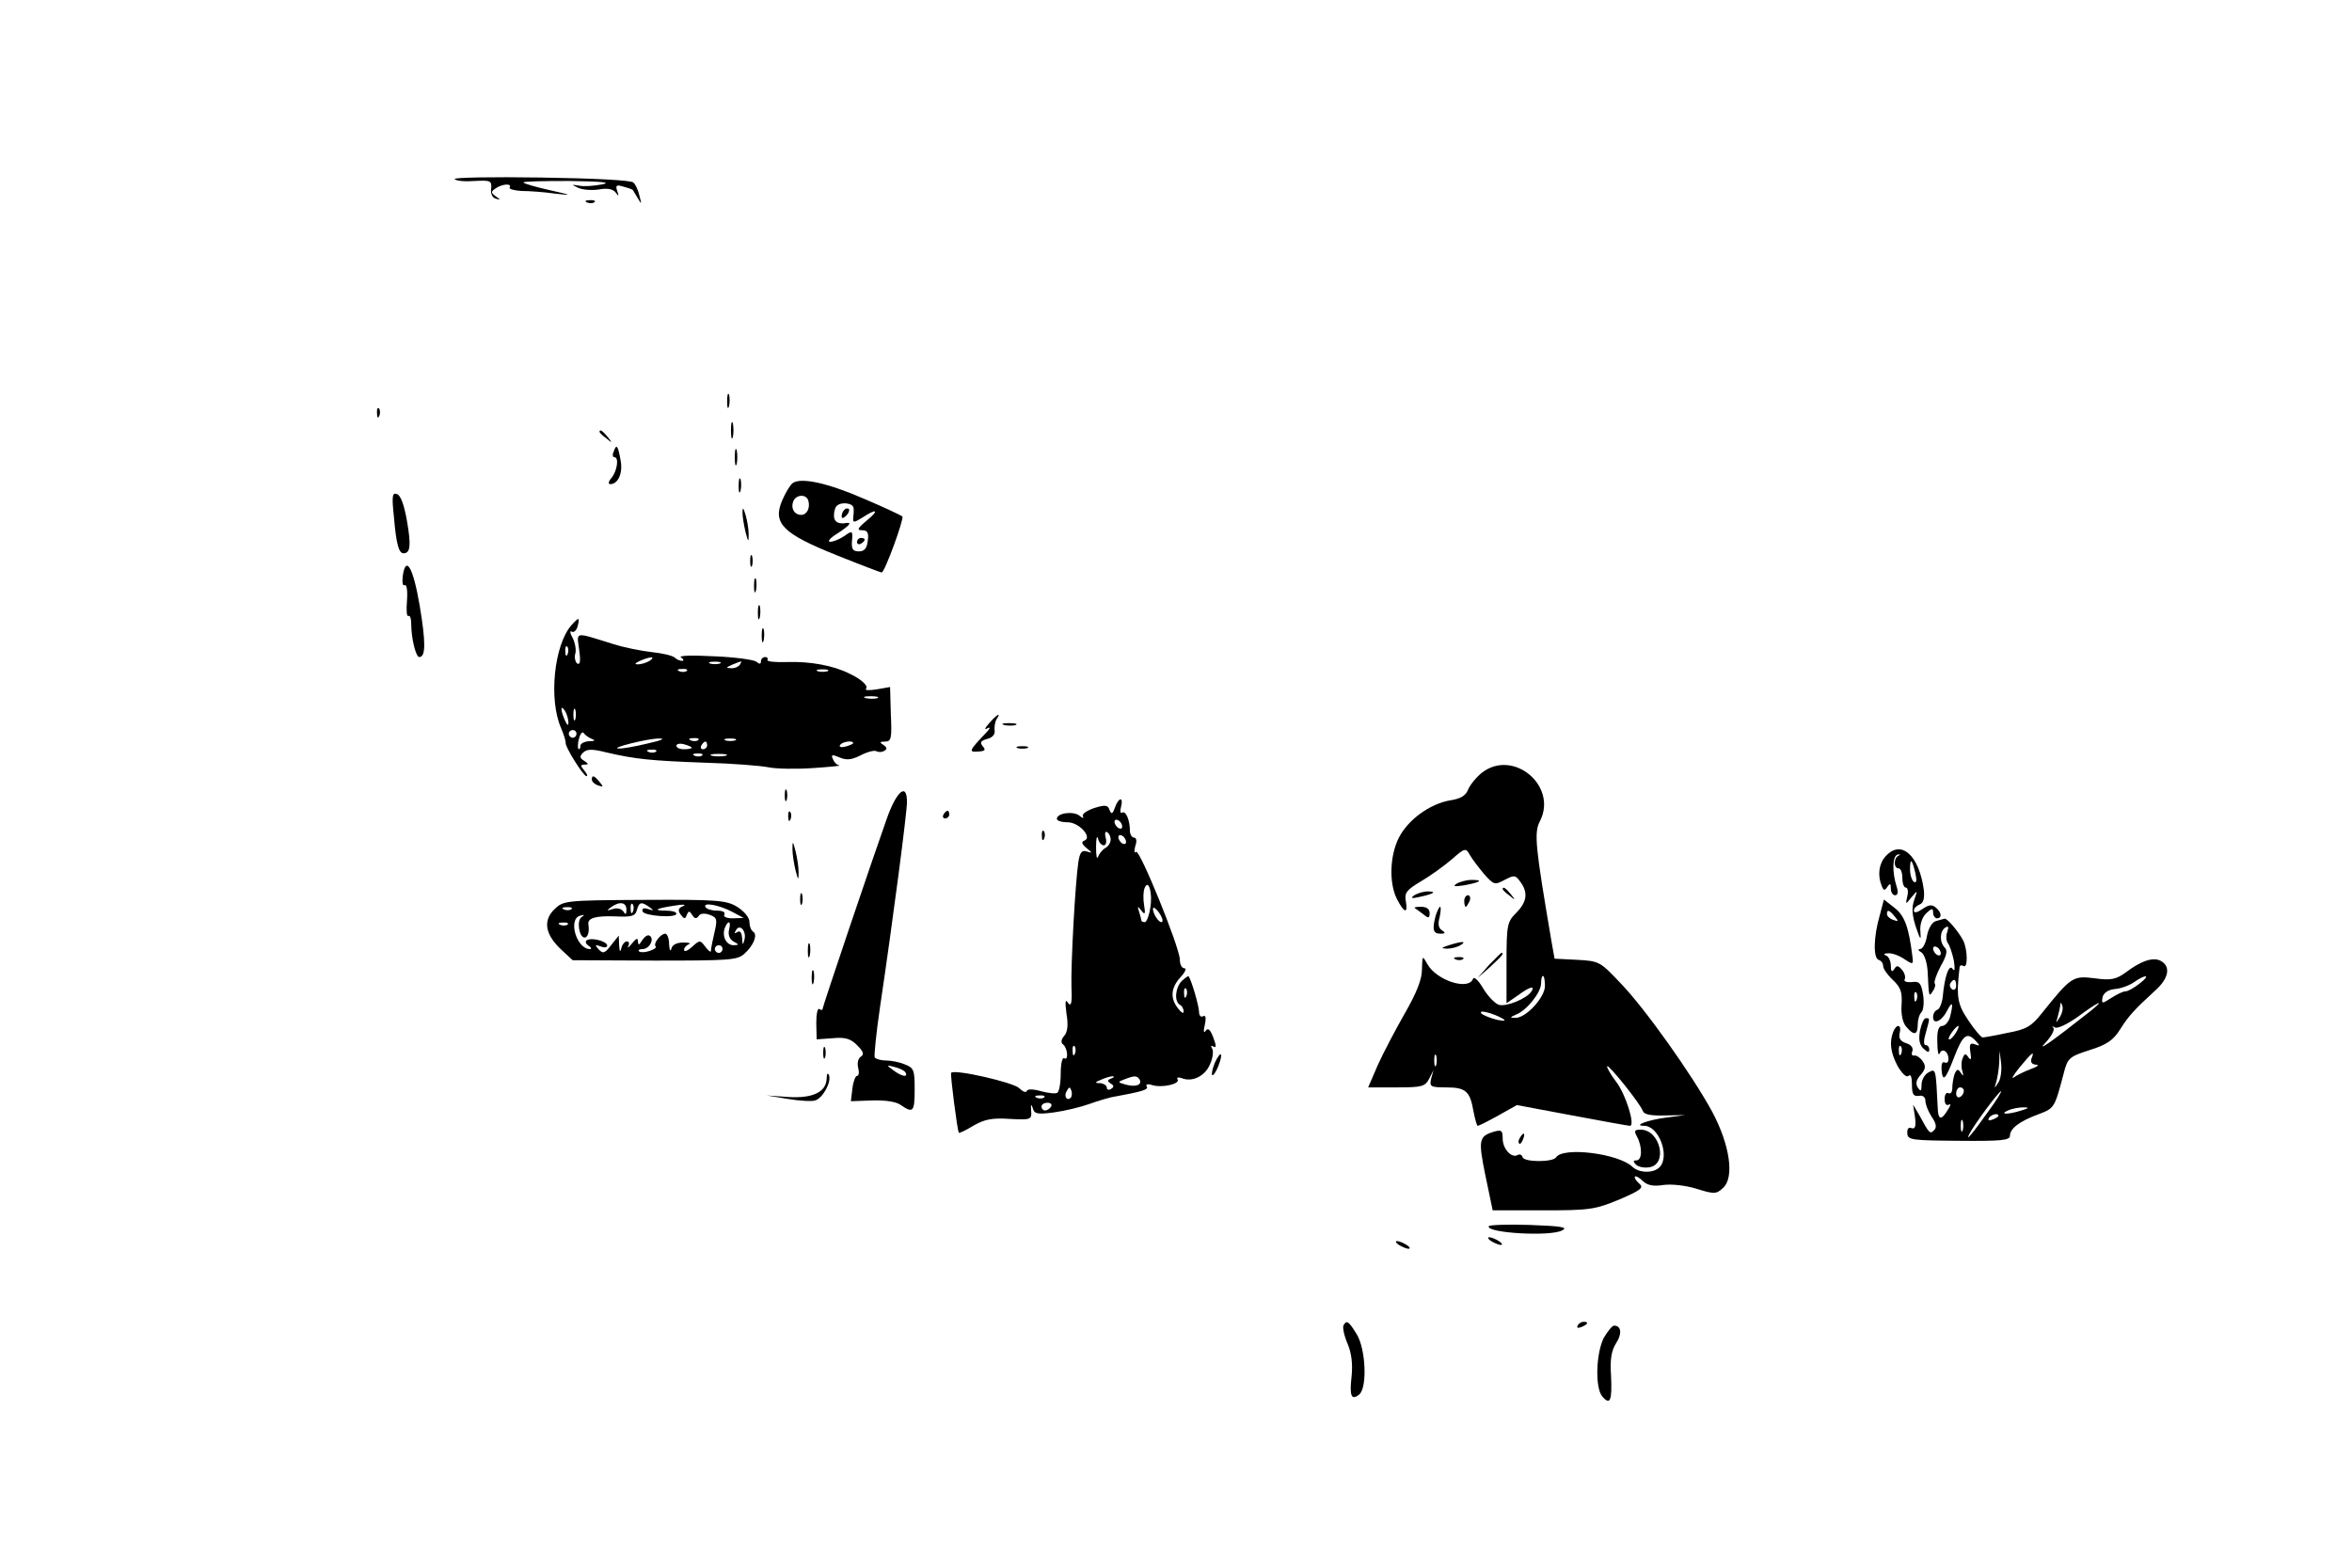 <?xml version="1.0" standalone="no"?>
<!DOCTYPE svg PUBLIC "-//W3C//DTD SVG 20010904//EN"
 "http://www.w3.org/TR/2001/REC-SVG-20010904/DTD/svg10.dtd">
<svg version="1.0" xmlns="http://www.w3.org/2000/svg"
 width="612pt" height="408pt" viewBox="0 0 612 408"
 preserveAspectRatio="xMidYMid meet">

<g transform="translate(0,408) scale(0.1,-0.1)"
fill="#000000" stroke="none">
<path d="M1183 3614 c4 -5 28 -7 52 -5 41 2 45 1 43 -20 -2 -12 3 -24 12 -26
13 -4 13 -3 0 6 -13 10 -13 12 0 21 18 12 43 13 36 2 -2 -4 12 -8 32 -9 20 0
60 -3 87 -7 45 -5 44 -4 -14 9 -36 8 -67 17 -69 20 -3 3 51 4 119 4 86 -1 112
-4 85 -9 -21 -4 -48 -6 -60 -3 -20 3 -20 3 -1 -6 11 -5 35 -7 54 -4 22 4 36 1
43 -8 8 -11 9 -10 4 4 -5 15 -2 17 17 11 12 -3 22 -7 23 -8 1 0 6 -10 13 -21
11 -18 11 -18 5 5 -3 14 -10 30 -16 35 -5 6 -104 11 -241 13 -127 2 -228 0
-224 -4z"/>
<path d="M1528 3553 c7 -3 16 -2 19 1 4 3 -2 6 -13 5 -11 0 -14 -3 -6 -6z"/>
<path d="M1892 3035 c0 -16 2 -22 5 -12 2 9 2 23 0 30 -3 6 -5 -1 -5 -18z"/>
<path d="M981 3004 c0 -11 3 -14 6 -6 3 7 2 16 -1 19 -3 4 -6 -2 -5 -13z"/>
<path d="M1902 2960 c0 -19 2 -27 5 -17 2 9 2 25 0 35 -3 9 -5 1 -5 -18z"/>
<path d="M1560 2956 c0 -2 8 -10 18 -17 15 -13 16 -12 3 4 -13 16 -21 21 -21
13z"/>
<path d="M1597 2905 c-4 -8 -3 -15 2 -15 12 0 7 -36 -8 -54 -8 -9 -9 -16 -3
-16 20 0 33 28 27 61 -7 40 -11 45 -18 24z"/>
<path d="M1912 2890 c0 -19 2 -27 5 -17 2 9 2 25 0 35 -3 9 -5 1 -5 -18z"/>
<path d="M1922 2815 c0 -16 2 -22 5 -12 2 9 2 23 0 30 -3 6 -5 -1 -5 -18z"/>
<path d="M2063 2823 c-7 -5 -19 -25 -28 -46 -25 -59 2 -86 142 -142 62 -25
115 -45 117 -45 8 0 59 140 54 146 -4 3 -48 24 -100 46 -94 41 -163 56 -185
41z m40 -45 c6 -19 -3 -38 -18 -38 -18 0 -28 17 -21 35 7 18 33 20 39 3z m118
-20 c1 -7 0 -19 -1 -27 -1 -12 3 -11 24 2 38 25 45 20 11 -8 -24 -20 -26 -25
-12 -25 14 0 18 -6 15 -27 -2 -20 -9 -28 -23 -28 -16 0 -20 6 -18 28 2 26 1
27 -20 12 -12 -8 -28 -15 -37 -15 -8 0 0 10 18 21 31 20 40 30 25 28 -22 -4
-33 3 -33 19 0 10 3 22 7 25 11 12 43 8 44 -5z"/>
<path d="M2197 2753 c-4 -3 -7 -11 -7 -17 0 -6 5 -5 12 2 6 6 9 14 7 17 -3 3
-9 2 -12 -2z"/>
<path d="M2230 2669 c0 -5 5 -7 10 -4 6 3 10 8 10 11 0 2 -4 4 -10 4 -5 0 -10
-5 -10 -11z"/>
<path d="M1025 2735 c6 -72 13 -95 25 -95 18 0 20 21 9 84 -7 40 -16 67 -26
70 -12 5 -14 -4 -8 -59z"/>
<path d="M1932 2745 c0 -11 4 -33 8 -50 7 -27 8 -27 8 -5 0 14 -4 36 -8 50 -6
20 -8 21 -8 5z"/>
<path d="M1952 2620 c0 -14 2 -19 5 -12 2 6 2 18 0 25 -3 6 -5 1 -5 -13z"/>
<path d="M1048 2581 c-2 -17 0 -27 5 -24 5 3 8 -13 6 -40 -2 -25 -1 -43 4 -40
4 2 7 -7 7 -20 0 -38 12 -87 21 -87 17 0 17 39 1 134 -17 100 -36 132 -44 77z"/>
<path d="M1962 2555 c0 -16 2 -22 5 -12 2 9 2 23 0 30 -3 6 -5 -1 -5 -18z"/>
<path d="M1972 2485 c0 -16 2 -22 5 -12 2 9 2 23 0 30 -3 6 -5 -1 -5 -18z"/>
<path d="M1487 2453 c-45 -51 -60 -193 -27 -268 7 -16 12 -33 12 -38 -3 -9 46
-87 54 -87 4 0 1 7 -6 15 -10 12 -10 15 1 15 11 0 11 2 -1 10 -12 7 -12 12 -3
21 10 10 24 10 60 1 76 -18 120 -22 258 -27 72 -2 146 -8 165 -12 19 -4 71 -5
115 -2 44 3 75 6 69 7 -7 1 -14 9 -17 17 -5 11 -2 12 17 4 18 -8 31 -7 55 5
17 9 36 14 41 11 6 -3 15 -3 21 1 8 4 7 9 -2 15 -11 7 -10 9 4 9 16 0 18 8 15
71 l-2 71 -34 -6 c-19 -3 -32 -3 -29 1 8 7 -11 25 -43 40 -42 21 -102 32 -162
30 -31 -1 -54 1 -51 6 2 4 -1 7 -6 7 -6 0 -11 -5 -11 -11 0 -8 -4 -8 -12 -1
-7 5 -57 12 -111 14 -56 3 -93 2 -85 -3 7 -5 8 -9 3 -9 -6 0 -15 4 -20 9 -6 5
-32 11 -60 14 -27 3 -72 12 -100 21 -103 32 -94 33 -88 -15 4 -28 3 -40 -5
-36 -5 4 -8 16 -5 26 3 10 -1 29 -7 41 -7 12 -8 20 -2 16 5 -3 12 3 15 14 6
24 4 25 -16 3z m-10 -75 c-3 -8 -6 -5 -6 6 -1 11 2 17 5 13 3 -3 4 -12 1 -19z
m213 -18 c-8 -5 -22 -9 -30 -9 -10 0 -8 3 5 9 27 12 43 12 25 0z m183 -7 c-7
-2 -19 -2 -25 0 -7 3 -2 5 12 5 14 0 19 -2 13 -5z m52 -3 c-3 -5 -14 -10 -23
-9 -14 0 -13 2 3 9 27 11 27 11 20 0z m-138 -16 c-3 -3 -12 -4 -19 -1 -8 3 -5
6 6 6 11 1 17 -2 13 -5z m366 -1 c-7 -2 -19 -2 -25 0 -7 3 -2 5 12 5 14 0 19
-2 13 -5z m130 -70 c-7 -2 -21 -2 -30 0 -10 3 -4 5 12 5 17 0 24 -2 18 -5z
m-804 -63 c0 -10 -3 -8 -9 5 -12 27 -12 43 0 25 5 -8 9 -22 9 -30z m18 8 c-3
-7 -5 -2 -5 12 0 14 2 19 5 13 2 -7 2 -19 0 -25z m3 -38 c0 -5 -4 -10 -10 -10
-5 0 -10 5 -10 10 0 6 5 10 10 10 6 0 10 -4 10 -10z m40 -13 c10 -4 8 -6 -7
-6 -13 -1 -23 -6 -23 -13 0 -6 -2 -9 -5 -7 -2 3 -2 15 2 28 3 12 9 18 12 13 3
-5 13 -12 21 -15z m145 -12 c-33 -8 -67 -14 -75 -13 -27 0 74 26 105 26 18 0
6 -5 -30 -13z m132 9 c-3 -3 -12 -4 -19 -1 -8 3 -5 6 6 6 11 1 17 -2 13 -5z
m96 -1 c-7 -2 -19 -2 -25 0 -7 3 -2 5 12 5 14 0 19 -2 13 -5z m-113 -19 c0 -2
-9 -4 -20 -4 -11 0 -20 4 -20 9 0 5 9 7 20 4 11 -3 20 -7 20 -9z m40 6 c0 -5
-5 -10 -11 -10 -5 0 -7 5 -4 10 3 6 8 10 11 10 2 0 4 -4 4 -10z m380 6 c0 -2
-9 -6 -20 -9 -11 -3 -18 -1 -14 4 5 9 34 13 34 5z m-513 -22 c-3 -3 -12 -4
-19 -1 -8 3 -5 6 6 6 11 1 17 -2 13 -5z m120 -10 c-3 -3 -12 -4 -19 -1 -8 3
-5 6 6 6 11 1 17 -2 13 -5z m61 -1 c-10 -2 -26 -2 -35 0 -10 3 -2 5 17 5 19 0
27 -2 18 -5z"/>
<path d="M1982 2425 c0 -16 2 -22 5 -12 2 9 2 23 0 30 -3 6 -5 -1 -5 -18z"/>
<path d="M2574 2198 c-12 -14 -14 -19 -4 -13 8 4 6 -2 -5 -13 -44 -46 -45 -50
-20 -48 18 1 21 4 12 14 -8 10 -5 14 12 19 13 3 21 12 19 22 -1 9 1 22 5 29
13 19 2 14 -19 -10z"/>
<path d="M2613 2193 c9 -2 23 -2 30 0 6 3 -1 5 -18 5 -16 0 -22 -2 -12 -5z"/>
<path d="M2648 2133 c6 -2 18 -2 25 0 6 3 1 5 -13 5 -14 0 -19 -2 -12 -5z"/>
<path d="M3856 2069 c-15 -12 -31 -32 -36 -44 -6 -16 -20 -24 -47 -28 -52 -9
-109 -50 -133 -97 -24 -47 -26 -119 -5 -160 19 -37 29 -39 23 -5 -4 21 2 29
39 51 24 14 60 40 80 57 34 30 37 31 47 13 6 -11 23 -33 37 -50 26 -29 28 -30
54 -16 25 13 28 13 41 -5 21 -28 17 -53 -11 -81 -23 -23 -25 -31 -25 -130 l0
-105 29 20 c31 23 46 27 36 11 -12 -19 -66 -41 -85 -35 -10 3 -29 23 -41 43
-12 21 -24 31 -26 25 -11 -32 -95 -5 -119 38 -13 23 -13 23 -14 -14 0 -26 -14
-61 -45 -115 -24 -42 -56 -103 -70 -134 l-25 -58 74 0 c66 0 74 2 85 23 l11
22 -6 -22 c-5 -21 -2 -23 39 -23 51 0 62 -10 71 -62 4 -21 9 -38 11 -38 3 0
27 12 54 27 l48 27 144 -27 c79 -15 147 -27 150 -27 15 0 -11 83 -36 115 -15
20 -25 38 -23 40 4 5 86 -97 93 -117 4 -9 22 -12 58 -11 l52 1 -52 -7 c-46 -6
-85 -21 -55 -21 39 0 68 -80 40 -108 -16 -16 -53 -15 -70 1 -36 35 -181 53
-199 25 -8 -13 -82 -13 -87 0 -2 7 -8 9 -13 6 -16 -9 -39 16 -39 43 0 21 -3
23 -22 18 -40 -12 -42 -21 -23 -114 l19 -91 131 0 c121 0 135 2 198 28 58 25
65 31 52 42 -8 7 -13 15 -11 18 3 2 12 -3 21 -12 12 -11 27 -14 53 -10 21 3
58 -1 87 -10 45 -14 51 -14 68 2 31 27 18 113 -28 199 -53 97 -175 269 -239
335 -52 55 -55 57 -112 60 l-59 3 -8 45 c-42 247 -46 283 -30 313 47 92 -70
189 -151 126z m164 -555 c0 -30 -50 -84 -77 -83 -15 0 -15 1 3 9 27 11 64 57
64 81 0 11 2 19 5 19 3 0 5 -12 5 -26z m-110 -85 c10 -6 5 -7 -15 -3 -16 4
-34 11 -40 16 -11 12 31 1 55 -13z m-173 -121 c-3 -7 -5 -2 -5 12 0 14 2 19 5
13 2 -7 2 -19 0 -25z"/>
<path d="M1540 2051 c0 -5 7 -12 16 -15 14 -5 15 -4 4 9 -14 17 -20 19 -20 6z"/>
<path d="M2042 2010 c0 -14 2 -19 5 -12 2 6 2 18 0 25 -3 6 -5 1 -5 -13z"/>
<path d="M2307 1948 c-36 -101 -167 -489 -167 -495 0 -2 -4 -2 -8 1 -5 3 -8
-14 -8 -37 l1 -42 42 3 c32 3 46 -1 63 -18 17 -17 19 -24 10 -30 -7 -4 -10
-17 -7 -29 3 -12 2 -21 -3 -21 -4 0 -10 -15 -12 -33 l-4 -33 55 2 c35 1 63 -3
75 -12 32 -22 36 -18 36 41 0 50 -2 56 -26 65 -14 6 -36 10 -49 10 -13 0 -26
4 -29 8 -2 4 4 64 14 132 34 229 70 505 70 533 0 51 -27 29 -53 -45z m49 -659
c8 -14 -10 -11 -32 6 -18 13 -18 14 4 8 12 -3 25 -9 28 -14z"/>
<path d="M2901 1978 c-6 -17 -9 -18 -14 -6 -4 13 -11 14 -40 5 -20 -7 -33 -16
-29 -22 3 -5 -1 -5 -9 2 -16 13 -59 7 -59 -8 0 -5 12 -9 28 -9 30 0 66 -40 43
-48 -8 -3 -6 -9 6 -19 16 -13 16 -14 1 -9 -13 4 -18 -2 -22 -27 -8 -52 -20
-268 -18 -327 2 -41 -1 -51 -9 -40 -7 11 -8 4 -4 -28 5 -29 3 -48 -6 -58 -8
-9 -9 -18 -3 -22 12 -9 15 -44 3 -36 -5 3 -9 -15 -9 -40 0 -25 -4 -47 -9 -50
-4 -3 -23 -1 -42 4 -21 6 -35 6 -37 1 -2 -6 -11 -2 -20 7 -15 15 -168 50 -177
40 -3 -3 16 -151 20 -156 1 -2 19 7 39 19 28 16 48 20 93 17 56 -3 58 -2 56
22 -1 16 0 18 4 7 4 -16 11 -18 56 -12 29 4 70 14 92 22 22 8 47 15 55 17 82
15 99 20 94 28 -4 6 2 8 14 4 25 -8 74 3 66 15 -3 5 2 6 11 3 27 -11 60 5 73
35 8 17 10 36 6 42 -4 7 -3 9 4 5 7 -4 7 3 -1 24 -8 21 -14 26 -20 17 -5 -7
-6 -1 -2 16 4 19 2 26 -5 22 -5 -3 -10 2 -10 11 0 15 -19 81 -27 93 -1 2 -9
-4 -18 -12 -17 -18 -20 -53 -5 -62 6 -3 10 -11 10 -18 0 -6 -7 -2 -15 9 -21
27 -18 54 7 81 12 13 16 23 10 23 -7 0 -12 10 -12 23 -1 33 -105 289 -114 280
-5 -5 -5 2 -2 15 5 13 3 22 -3 22 -6 0 -11 9 -11 19 0 27 -11 52 -20 46 -5 -3
-6 4 -3 15 7 27 -6 26 -16 -2z m19 -49 c0 -6 -4 -7 -10 -4 -5 3 -10 11 -10 16
0 6 5 7 10 4 6 -3 10 -11 10 -16z m-30 -34 c0 -8 -6 -18 -14 -22 -7 -4 -16
-15 -19 -23 -3 -8 -5 3 -5 25 0 22 2 32 5 23 2 -10 9 -18 15 -18 6 0 8 9 5 20
-3 11 -1 18 4 14 5 -3 9 -11 9 -19z m40 -6 c0 -6 -4 -7 -10 -4 -5 3 -10 11
-10 16 0 6 5 7 10 4 6 -3 10 -11 10 -16z m63 -172 c-3 -21 -10 -37 -14 -37 -5
0 -9 2 -9 4 0 2 -3 13 -6 23 -5 15 -4 16 6 3 9 -12 11 -9 7 14 -3 17 -2 36 1
44 10 27 22 -12 15 -51z m31 -36 c-6 -6 -24 19 -24 34 1 6 7 1 15 -9 8 -11 12
-22 9 -25z m63 -193 c-3 -8 -6 -5 -6 6 -1 11 2 17 5 13 3 -3 4 -12 1 -19z
m-290 -150 c-3 -8 -6 -5 -6 6 -1 11 2 17 5 13 3 -3 4 -12 1 -19z m94 -65 c-10
-4 -10 -7 -1 -13 9 -5 9 -9 1 -14 -6 -4 -11 -2 -11 3 0 6 -8 11 -17 12 -15 0
-15 2 2 9 11 5 25 9 30 9 6 -1 4 -3 -4 -6z m74 -2 c8 -14 -9 -21 -35 -14 -22
6 -23 7 -4 14 26 10 32 10 39 0z m-179 -48 c-10 -10 -19 5 -10 18 6 11 8 11
12 0 2 -7 1 -15 -2 -18z m-69 1 c-3 -3 -12 -4 -19 -1 -8 3 -5 6 6 6 11 1 17
-2 13 -5z m18 -24 c-3 -5 -10 -10 -16 -10 -5 0 -9 5 -9 10 0 6 7 10 16 10 8 0
12 -4 9 -10z"/>
<path d="M2051 1954 c0 -11 3 -14 6 -6 3 7 2 16 -1 19 -3 4 -6 -2 -5 -13z"/>
<path d="M2455 1960 c-3 -5 -1 -10 4 -10 6 0 11 5 11 10 0 6 -2 10 -4 10 -3 0
-8 -4 -11 -10z"/>
<path d="M2711 1904 c0 -11 3 -14 6 -6 3 7 2 16 -1 19 -3 4 -6 -2 -5 -13z"/>
<path d="M2062 1870 c0 -14 4 -38 8 -55 7 -27 8 -27 8 -5 0 14 -4 39 -8 55 -7
27 -8 27 -8 5z"/>
<path d="M4907 1852 c-18 -19 -22 -49 -11 -77 5 -13 8 -14 15 -3 7 10 9 9 9
-4 0 -10 5 -18 11 -18 7 0 9 8 4 23 -12 37 -11 80 3 83 7 1 8 0 2 -3 -13 -6
-13 -33 0 -33 6 0 10 -11 10 -25 0 -14 4 -25 9 -25 5 0 7 -10 4 -22 -5 -23 -5
-23 11 -3 16 19 16 19 7 -7 -7 -19 -6 -39 4 -70 12 -35 14 -37 12 -13 -2 18 4
37 15 48 15 14 18 14 18 2 0 -8 5 -15 10 -15 14 0 12 16 -3 28 -10 9 -19 7
-35 -4 -13 -9 -22 -11 -22 -4 0 6 7 13 15 16 10 4 13 16 11 37 -12 91 -59 133
-99 89z m77 -45 c4 -19 3 -26 -4 -22 -5 3 -10 18 -10 32 0 32 5 28 14 -10z"/>
<path d="M3790 1780 c-11 -7 -5 -8 20 -4 43 8 51 14 19 14 -13 0 -31 -5 -39
-10z"/>
<path d="M3910 1766 c0 -2 8 -10 18 -17 15 -13 16 -12 3 4 -13 16 -21 21 -21
13z"/>
<path d="M2082 1740 c0 -14 2 -19 5 -12 2 6 2 18 0 25 -3 6 -5 1 -5 -13z"/>
<path d="M3680 1750 c-11 -8 -7 -9 15 -4 37 8 45 14 19 14 -10 0 -26 -5 -34
-10z"/>
<path d="M3810 1735 c0 -8 2 -15 4 -15 2 0 6 7 10 15 3 8 1 15 -4 15 -6 0 -10
-7 -10 -15z"/>
<path d="M1442 1713 c-30 -30 -23 -66 19 -105 l29 -27 213 -1 c191 0 215 1
233 17 25 22 36 50 24 58 -6 4 -10 15 -10 26 0 11 -13 27 -32 39 -28 17 -51
19 -242 18 -208 -1 -210 -2 -234 -25z m188 0 c0 -13 -2 -15 -8 -5 -5 7 -17 10
-28 6 -16 -5 -16 -4 -4 5 22 16 40 13 40 -6z m17 -5 c-3 -8 -6 -5 -6 6 -1 11
2 17 5 13 3 -3 4 -12 1 -19z m43 11 c12 -9 12 -10 -3 -5 -12 4 -17 2 -15 -6 4
-12 88 -18 88 -6 0 5 -12 8 -27 8 -36 0 -26 6 22 13 22 4 32 3 23 -1 -13 -5
-15 -11 -7 -22 9 -12 12 -13 16 -1 5 11 7 11 14 0 6 -10 11 -11 17 -3 4 7 15
8 29 3 19 -7 20 -12 12 -46 -5 -21 -9 -42 -9 -47 0 -6 -6 -1 -14 9 -14 19 -15
19 -35 1 -12 -11 -21 -14 -21 -8 0 6 6 12 13 15 6 2 0 4 -15 4 -17 0 -29 -6
-31 -16 -3 -9 -5 -4 -6 12 0 15 -5 27 -10 27 -12 0 -32 -26 -25 -33 3 -3 -4
-8 -16 -12 -12 -4 -24 -4 -27 -1 -4 3 1 6 9 6 18 0 32 27 18 35 -5 3 -13 -3
-19 -12 -8 -13 -10 -14 -11 -4 0 11 -4 10 -16 -5 -8 -10 -13 -13 -9 -6 3 6 2
12 -4 12 -5 0 -12 -8 -14 -17 -3 -13 -5 -10 -6 7 l-1 25 -20 -25 c-16 -21 -21
-23 -32 -11 -11 12 -10 13 5 8 9 -4 17 -3 17 2 0 11 -40 22 -53 14 -5 -3 -3
-9 4 -14 8 -5 9 -9 4 -9 -35 0 -58 79 -25 87 11 3 12 2 3 -4 -13 -9 -6 -53 8
-53 9 0 13 16 10 34 -3 17 20 23 71 21 42 -2 51 1 55 16 6 22 12 23 33 8z
m215 -12 l30 -16 -28 -1 c-16 0 -26 4 -22 10 3 6 -5 10 -19 10 -14 0 -27 4
-30 9 -9 14 35 6 69 -12z m-418 7 c-3 -3 -12 -4 -19 -1 -8 3 -5 6 6 6 11 1 17
-2 13 -5z m-10 -40 c-3 -3 -12 -4 -19 -1 -8 3 -5 6 6 6 11 1 17 -2 13 -5z
m420 -14 c-3 -12 1 -24 11 -30 16 -9 16 -9 1 -10 -19 0 -31 23 -23 45 9 22 17
18 11 -5z m40 -26 c-4 -15 -5 -14 -6 4 -1 15 -5 21 -13 16 -7 -5 -8 -3 -3 5
10 18 28 -2 22 -25z m-57 -24 c0 -5 -4 -10 -10 -10 -5 0 -10 5 -10 10 0 6 5
10 10 10 6 0 10 -4 10 -10z"/>
<path d="M4891 1697 c-16 -55 -17 -110 -3 -115 7 -2 12 -9 12 -16 0 -7 11 -23
25 -36 21 -20 25 -32 23 -65 -2 -24 3 -47 12 -57 20 -24 30 -22 30 5 0 13 4
27 10 33 5 5 7 26 4 45 -5 31 -10 36 -30 33 -13 -1 -21 2 -18 7 3 6 0 17 -7
25 -10 12 -14 12 -20 2 -6 -9 -9 -7 -9 9 0 12 -6 24 -12 26 -8 3 -6 6 5 6 10
1 29 -6 42 -15 23 -15 24 -15 21 8 -9 74 -20 105 -46 125 l-28 22 -11 -42z
m39 -2 c11 -13 10 -14 -4 -9 -9 3 -16 10 -16 15 0 13 6 11 20 -6z m57 -217
c-3 -8 -6 -5 -6 6 -1 11 2 17 5 13 3 -3 4 -12 1 -19z"/>
<path d="M3681 1717 c2 -1 12 -9 22 -16 14 -12 17 -11 17 3 0 10 -8 16 -22 16
-12 0 -19 -1 -17 -3z"/>
<path d="M3736 1698 c-10 -37 -7 -48 12 -48 13 0 14 2 4 9 -9 5 -11 17 -6 34
3 15 4 27 1 27 -2 0 -7 -10 -11 -22z"/>
<path d="M5038 1683 c-10 -2 -20 -18 -24 -39 -3 -19 -11 -34 -18 -34 -6 0 -5
-4 4 -9 8 -6 15 -28 16 -53 3 -62 3 -64 13 -48 6 8 8 17 5 21 -2 4 5 24 16 45
15 26 18 40 11 47 -15 15 -14 44 1 53 8 5 9 2 5 -11 -4 -9 -3 -23 1 -29 5 -6
12 -27 16 -46 3 -21 3 -30 -3 -22 -9 15 -21 -18 -26 -73 -2 -16 -8 -31 -14
-33 -6 -2 -11 -10 -11 -19 0 -21 23 -11 37 18 14 26 16 18 7 -18 -4 -13 -13
-23 -20 -23 -10 0 -14 -13 -13 -42 0 -24 3 -37 6 -30 6 16 23 6 23 -14 0 -8
-4 -12 -10 -9 -6 3 -9 -4 -8 -19 3 -33 10 -27 33 33 22 57 33 66 55 43 13 -14
12 -15 -1 -10 -13 5 -15 0 -12 -20 3 -19 2 -23 -5 -14 -7 11 -10 11 -15 -2 -4
-9 -4 -24 -1 -33 4 -14 3 -15 -4 -5 -7 11 -10 10 -16 -3 -3 -9 -6 -26 -6 -36
0 -11 -4 -17 -10 -14 -5 3 -10 -3 -10 -15 0 -13 4 -18 11 -15 6 4 5 -2 -3 -14
-17 -28 -25 -26 -26 7 -5 103 -5 101 -24 91 -10 -5 -18 -20 -18 -32 0 -17 -2
-19 -10 -7 -6 10 -4 20 8 33 12 14 14 22 5 35 -6 9 -16 16 -22 15 -6 -2 -8 4
-5 11 3 9 -3 17 -16 21 -15 5 -20 13 -17 26 6 23 -8 26 -17 3 -10 -27 -7 -53
12 -89 12 -20 23 -30 28 -25 6 6 9 -4 9 -23 0 -25 4 -31 18 -29 10 2 17 -3 17
-13 0 -9 7 -27 16 -41 12 -17 14 -28 7 -35 -11 -11 -12 -11 -39 39 l-16 27 5
-33 c3 -24 0 -31 -9 -28 -8 3 -12 -2 -11 -14 1 -17 12 -18 134 -19 108 -1 133
1 133 13 0 19 25 38 74 56 42 16 42 16 66 107 10 39 14 43 67 60 45 14 62 26
79 53 22 35 37 52 93 103 34 31 40 61 14 76 -20 11 -51 1 -92 -30 -25 -18 -38
-21 -81 -15 -56 7 -61 4 -137 -91 -27 -34 -40 -42 -89 -51 -32 -7 -61 -12 -65
-12 -4 0 -21 20 -37 44 -29 43 -32 61 -23 139 1 5 5 6 10 3 12 -8 11 44 -1 67
-13 24 -41 57 -48 56 -3 -1 -13 -3 -22 -6z m12 -84 c0 -6 -4 -7 -10 -4 -5 3
-10 11 -10 16 0 6 5 7 10 4 6 -3 10 -11 10 -16z m517 -79 c-14 -11 -30 -20
-36 -20 -7 0 -23 -8 -37 -17 -25 -16 -26 -16 -23 2 3 11 14 19 32 21 16 1 39
10 50 18 32 22 44 19 14 -4z m-477 -6 c0 -8 -5 -12 -10 -9 -6 4 -8 11 -5 16 9
14 15 11 15 -7z m270 -81 c-11 -17 -11 -17 -6 0 3 10 6 24 7 30 0 9 2 9 5 0 3
-7 0 -20 -6 -30z m80 16 c-105 -83 -143 -109 -117 -82 15 16 24 33 20 38 -5 4
-3 5 4 1 7 -4 33 9 60 28 51 38 75 49 33 15z m-352 -59 c-7 -10 -14 -17 -17
-15 -4 4 18 35 25 35 2 0 -1 -9 -8 -20z m-141 -52 c-3 -8 -6 -5 -6 6 -1 11 2
17 5 13 3 -3 4 -12 1 -19z m253 -75 c-11 -17 -11 -17 -6 0 3 10 7 33 8 50 l1
32 4 -32 c2 -18 -1 -41 -7 -50z m86 62 c-3 -10 1 -15 12 -16 9 0 4 -5 -13 -11
-16 -6 -37 -16 -45 -22 -8 -6 -1 6 15 26 33 40 40 45 31 23z m-176 -84 c0 -6
-4 -13 -10 -16 -5 -3 -10 1 -10 9 0 9 5 16 10 16 6 0 10 -4 10 -9z m64 -53
c-41 -58 -62 -83 -49 -58 14 26 76 110 82 110 2 0 -12 -24 -33 -52z m86 2
c-34 -11 -60 -11 -35 0 11 5 29 8 40 8 16 0 15 -2 -5 -8z m-60 -14 c0 -2 -7
-7 -16 -10 -8 -3 -12 -2 -9 4 6 10 25 14 25 6z m-93 -38 c-3 -7 -5 -2 -5 12 0
14 2 19 5 13 2 -7 2 -19 0 -25z"/>
<path d="M2102 1605 c0 -16 2 -22 5 -12 2 9 2 23 0 30 -3 6 -5 -1 -5 -18z"/>
<path d="M3770 1620 c-21 -7 -21 -8 -5 -9 11 0 27 4 35 9 18 11 5 11 -30 0z"/>
<path d="M3874 1568 l-29 -33 33 29 c30 28 37 36 29 36 -2 0 -16 -15 -33 -32z"/>
<path d="M3788 1583 c7 -3 16 -2 19 1 4 3 -2 6 -13 5 -11 0 -14 -3 -6 -6z"/>
<path d="M2112 1535 c0 -16 2 -22 5 -12 2 9 2 23 0 30 -3 6 -5 -1 -5 -18z"/>
<path d="M4996 1398 c-4 -22 -2 -37 9 -47 10 -10 15 -11 15 -3 0 7 -4 12 -9
12 -6 0 -6 12 0 32 11 40 11 38 0 38 -5 0 -11 -14 -15 -32z"/>
<path d="M2142 1340 c0 -14 2 -19 5 -12 2 6 2 18 0 25 -3 6 -5 1 -5 -13z"/>
<path d="M3161 1314 c-6 -15 -9 -29 -7 -32 3 -2 10 8 16 23 14 36 7 43 -9 9z"/>
<path d="M2151 1273 c-1 -35 -36 -52 -100 -48 l-56 4 55 -9 c30 -5 62 -7 71
-4 20 6 43 48 36 66 -3 7 -6 4 -6 -9z"/>
<path d="M4260 1121 c14 -27 13 -61 -2 -61 -9 0 -9 -3 -1 -11 6 -6 21 -9 34
-7 50 7 29 98 -22 98 -16 0 -18 -3 -9 -19z"/>
<path d="M3955 1119 c-4 -6 -5 -12 -2 -15 2 -3 7 2 10 11 7 17 1 20 -8 4z"/>
<path d="M3874 889 c-10 -18 162 -28 191 -11 16 8 -2 11 -84 14 -56 2 -105 0
-107 -3z"/>
<path d="M3880 850 c8 -5 20 -10 25 -10 6 0 3 5 -5 10 -8 5 -19 10 -25 10 -5
0 -3 -5 5 -10z"/>
<path d="M3640 840 c8 -5 20 -10 25 -10 6 0 3 5 -5 10 -8 5 -19 10 -25 10 -5
0 -3 -5 5 -10z"/>
<path d="M3496 631 c-3 -5 1 -26 10 -47 11 -26 14 -54 11 -85 -6 -52 -1 -65
20 -48 21 18 17 118 -7 157 -21 34 -26 37 -34 23z"/>
<path d="M4105 630 c-3 -6 1 -7 9 -4 18 7 21 14 7 14 -6 0 -13 -4 -16 -10z"/>
<path d="M4173 598 c-20 -40 -23 -129 -4 -152 21 -25 26 -11 23 54 -3 42 1 65
13 84 16 24 14 46 -5 46 -5 0 -17 -15 -27 -32z"/>
</g>
</svg>
